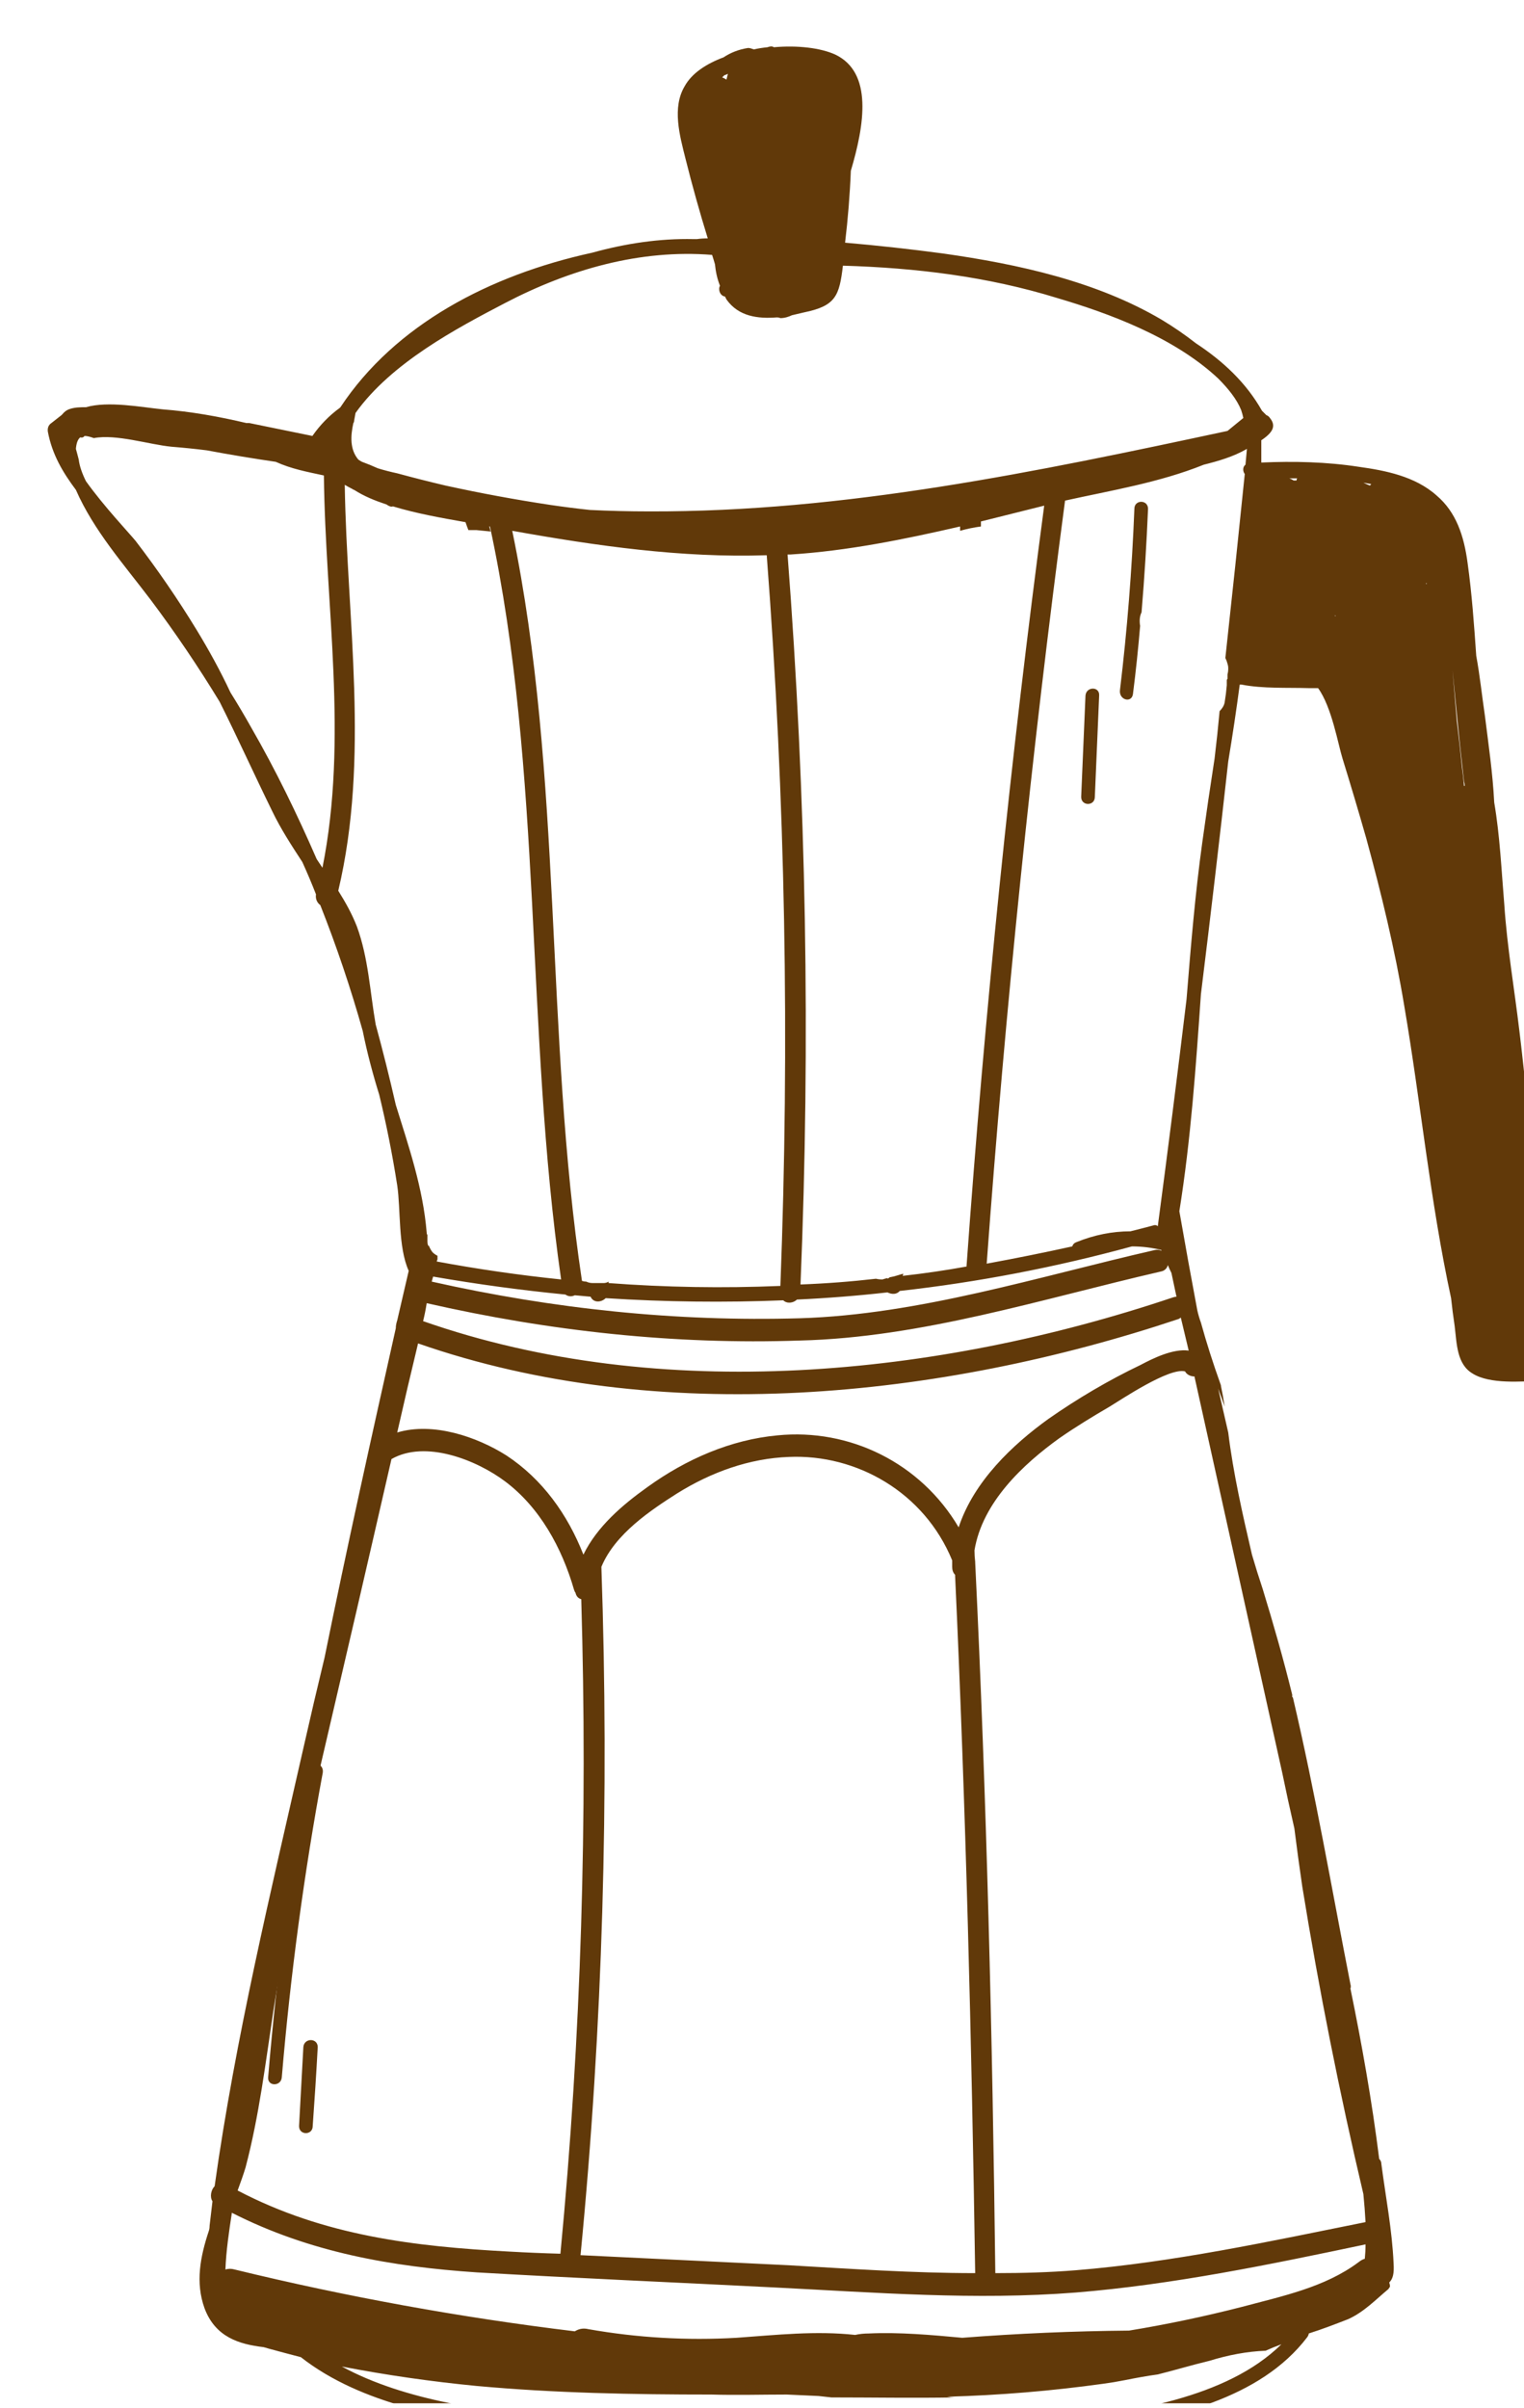 <svg width="181" height="286" viewBox="0 0 181 286" fill="none" xmlns="http://www.w3.org/2000/svg">
<g clip-path="url(#clip0_200_734)">
<path d="M134.726 60.428C134.441 67.652 133.872 74.82 133.018 81.931C132.847 83.125 134.384 83.552 134.555 82.443C134.896 79.769 135.181 77.067 135.409 74.336C135.323 73.824 135.323 73.227 135.579 72.715C135.921 68.619 136.177 64.523 136.348 60.428C136.348 59.318 134.726 59.318 134.726 60.428Z" fill="#613909"/>
<path d="M128.919 82.613C128.749 86.652 128.578 90.663 128.407 94.645C128.407 95.754 130.029 95.754 130.029 94.645C130.2 90.663 130.371 86.652 130.542 82.613C130.627 81.504 129.005 81.504 128.919 82.613Z" fill="#613909"/>
<path d="M36.712 210.096C34.493 222.213 32.871 234.415 31.846 246.702C31.761 247.812 33.383 247.812 33.468 246.702C34.493 234.529 36.115 222.469 38.335 210.523C38.505 209.413 36.969 208.987 36.712 210.096Z" fill="#613909"/>
<path d="M36.029 243.118C35.858 246.247 35.687 249.376 35.517 252.504C35.517 253.614 37.139 253.614 37.139 252.504C37.366 249.376 37.566 246.247 37.736 243.118C37.736 242.009 36.114 242.009 36.029 243.118Z" fill="#613909"/>
<g filter="url(#filter0_d_200_734)">
<path fill-rule="evenodd" clip-rule="evenodd" d="M180.488 156.594C180.431 156.822 180.346 157.078 180.232 157.362C180.175 157.647 180.118 157.96 180.061 158.301C180.061 158.358 180.061 158.386 180.061 158.386C179.89 158.386 179.748 158.386 179.634 158.386C179.406 158.443 179.207 158.5 179.036 158.557C178.979 158.557 178.923 158.557 178.866 158.557C178.61 158.813 178.268 158.983 177.926 158.983C175.707 159.069 171.95 159.41 169.901 158.13C168.023 157.021 168.023 154.632 167.767 152.498C167.596 151.361 167.454 150.251 167.34 149.171C164.864 137.736 163.754 126.046 161.79 114.527C160.68 107.786 159.058 101.13 157.265 94.56C156.354 91.374 155.415 88.217 154.448 85.088C153.935 83.467 153.167 78.945 151.545 76.726C151.203 76.726 150.862 76.726 150.52 76.726C147.874 76.641 145.056 76.811 142.41 76.299C142.353 76.299 142.296 76.299 142.239 76.299C141.84 79.314 141.385 82.358 140.873 85.43C139.848 94.645 138.767 103.861 137.628 113.076C137.031 121.695 136.433 130.313 135.067 138.846C135.75 142.771 136.462 146.696 137.201 150.621C137.315 151.133 137.458 151.617 137.628 152.072C138.311 154.546 139.08 156.936 139.934 159.325C139.99 159.439 140.019 159.552 140.019 159.666C140.19 160.463 140.332 161.259 140.446 162.055C140.218 161.373 139.962 160.662 139.677 159.922L140.873 165.127C141.47 169.991 142.58 174.855 143.69 179.633C144.089 180.998 144.515 182.364 144.971 183.729C146.251 187.91 147.447 192.091 148.471 196.272C148.471 196.329 148.471 196.415 148.471 196.528C148.471 196.528 148.5 196.557 148.557 196.614C151.203 207.877 153.167 219.311 155.387 230.66C155.444 230.831 155.444 231.001 155.387 231.172C156.753 237.828 157.948 244.569 158.802 251.395C158.973 251.566 159.058 251.765 159.058 251.992C159.57 255.918 160.339 259.843 160.51 263.768C160.595 265.048 160.424 265.645 159.997 266.072C160.054 266.242 160.083 266.413 160.083 266.584C160.026 266.641 159.969 266.726 159.912 266.84C158.375 268.12 157.009 269.57 155.131 270.424C153.594 271.021 152.057 271.618 150.435 272.13C150.435 272.244 150.378 272.386 150.264 272.557C144.629 279.98 134.128 282.199 125.334 283.564C114.32 285.271 103.221 284.93 92.122 284.503C80.511 283.991 68.558 284.759 57.117 283.394C48.324 282.37 37.908 280.578 30.736 274.946C29.427 274.605 28.146 274.263 26.894 273.922C26.723 273.865 26.524 273.808 26.296 273.751C23.393 273.41 20.576 272.557 19.295 269.144C18.186 266.072 18.783 263 19.808 259.928C19.864 259.757 19.893 259.558 19.893 259.331C20.007 258.364 20.121 257.397 20.235 256.43C19.893 255.918 20.064 255.064 20.491 254.638C22.967 236.974 27.15 219.738 31.077 202.416C31.874 198.889 32.7 195.362 33.553 191.835C36.2 178.78 39.103 165.724 42.006 152.754C42.006 152.413 42.091 152.072 42.176 151.816C42.632 149.825 43.087 147.862 43.542 145.928C42.262 143.112 42.603 138.59 42.176 135.774C41.607 132.133 40.896 128.549 40.042 125.022C39.274 122.548 38.591 119.988 38.078 117.428C36.655 112.365 34.976 107.388 33.041 102.495C32.7 102.239 32.444 101.813 32.529 101.215C32.017 99.907 31.476 98.627 30.907 97.376C29.626 95.413 28.345 93.451 27.321 91.317C25.186 86.966 23.223 82.614 21.088 78.347C18.527 74.138 15.795 70.099 12.892 66.231C9.733 62.049 6.147 58.039 4.013 53.175C2.476 51.127 1.195 48.994 0.683 46.263C0.626 45.808 0.768 45.467 1.11 45.239L2.305 44.301C2.362 44.244 2.391 44.215 2.391 44.215C2.618 43.931 2.874 43.732 3.159 43.618C3.842 43.362 4.525 43.362 5.208 43.362C7.855 42.594 11.782 43.362 14.344 43.618C17.673 43.874 21.003 44.471 24.247 45.239C24.361 45.239 24.475 45.239 24.589 45.239C27.093 45.751 29.598 46.263 32.102 46.775C33.013 45.467 34.094 44.358 35.346 43.447C35.346 43.447 35.375 43.419 35.432 43.362C41.92 33.549 53.19 27.662 65.314 25.016C69.326 23.907 73.339 23.31 77.352 23.395C77.523 23.395 77.665 23.395 77.779 23.395C78.177 23.338 78.604 23.31 79.059 23.31C78.092 20.181 77.21 17.024 76.413 13.838C75.73 11.108 74.791 7.78 76.327 5.22C77.181 3.684 78.889 2.575 80.938 1.807C81.792 1.238 82.759 0.868 83.841 0.698C84.097 0.698 84.267 0.783 84.524 0.868C85.036 0.754 85.577 0.669 86.146 0.612C86.402 0.527 86.658 0.442 86.914 0.612C89.732 0.356 92.464 0.698 94.171 1.466C98.696 3.599 97.672 9.828 96.05 15.289C95.936 18.133 95.708 20.977 95.367 23.822C99.294 24.163 103.164 24.59 106.978 25.102C116.028 26.382 125.249 28.43 132.933 32.952C134.356 33.805 135.722 34.744 137.031 35.768C140.275 37.901 143.007 40.461 144.885 43.789C145.056 43.959 145.227 44.13 145.398 44.301C145.568 44.358 145.711 44.471 145.825 44.642C146.508 45.495 146.337 46.263 144.8 47.287C144.8 47.344 144.8 47.373 144.8 47.373C144.8 48.226 144.8 49.079 144.8 49.933C148.642 49.762 152.569 49.847 156.411 50.444C159.485 50.871 163.071 51.554 165.632 53.858C167.937 55.82 168.876 58.636 169.303 61.879C169.816 65.548 170.072 69.217 170.328 72.886C170.755 75.19 171.011 77.665 171.352 79.969C171.779 83.382 172.292 86.88 172.462 90.293C173.145 94.304 173.316 98.314 173.658 102.41C173.999 107.53 174.853 112.394 175.451 117.428C176.048 122.207 176.39 126.9 177.243 131.593C178.097 136.201 178.866 140.894 179.463 145.587C179.89 149.256 179.976 152.925 180.488 156.594ZM164.437 64.353C164.437 64.353 164.437 64.325 164.437 64.268C164.38 64.268 164.351 64.268 164.351 64.268C164.351 64.325 164.38 64.353 164.437 64.353ZM157.863 52.492C157.578 52.436 157.265 52.379 156.924 52.322C157.151 52.436 157.407 52.549 157.692 52.663C157.749 52.606 157.806 52.549 157.863 52.492ZM153.594 68.193C153.594 68.136 153.622 68.108 153.679 68.108C153.622 68.108 153.565 68.108 153.509 68.108C153.509 68.108 153.537 68.136 153.594 68.193ZM148.13 51.81C148.301 51.867 148.471 51.952 148.642 52.066C148.756 52.066 148.87 52.066 148.984 52.066C148.984 51.952 149.012 51.867 149.069 51.81C148.784 51.81 148.471 51.81 148.13 51.81ZM80.767 4.196C80.938 4.253 81.109 4.338 81.279 4.452C81.336 4.224 81.393 3.997 81.45 3.769C81.336 3.826 81.194 3.883 81.023 3.94C80.966 3.997 80.881 4.082 80.767 4.196ZM37.566 49.591C37.737 49.705 37.879 49.79 37.993 49.847C38.619 50.075 39.245 50.331 39.871 50.615C40.611 50.843 41.38 51.042 42.176 51.212C44.055 51.724 45.962 52.208 47.897 52.663C52.052 53.573 56.207 54.341 60.362 54.967C61.899 55.194 63.464 55.394 65.058 55.564C67.391 55.678 69.725 55.735 72.059 55.735C95.281 55.82 118.077 51.042 140.787 46.178C141.413 45.666 142.04 45.154 142.666 44.642C142.609 44.358 142.523 44.045 142.41 43.703C141.897 42.424 140.873 41.144 139.677 39.949C134.384 35 126.615 32.184 120.553 30.392C112.271 27.832 103.734 26.808 95.111 26.552C94.684 30.136 94.257 31.331 90.5 32.099C90.045 32.212 89.561 32.326 89.049 32.44C88.707 32.611 88.195 32.781 87.683 32.781C87.512 32.696 87.341 32.696 87.256 32.696C85.036 32.867 82.731 32.611 81.279 30.563C81.222 30.449 81.165 30.335 81.109 30.221C80.511 30.136 80.255 29.368 80.511 28.942C80.169 28.088 79.999 27.235 79.913 26.382C79.799 25.983 79.686 25.614 79.572 25.272C71.034 24.59 62.667 26.979 54.983 30.989C49.263 33.976 41.493 38.072 37.225 44.045C37.168 44.329 37.111 44.642 37.054 44.983C37.054 45.097 37.025 45.183 36.968 45.239C36.627 46.775 36.542 48.397 37.566 49.591ZM109.795 145.331C111.958 115.124 115.032 85.031 119.016 55.052C116.512 55.678 114.007 56.304 111.503 56.93C111.503 57.1 111.503 57.299 111.503 57.527C110.649 57.641 109.824 57.811 109.027 58.039C109.027 57.868 109.027 57.697 109.027 57.527C102.368 59.063 95.623 60.428 88.878 60.855C88.764 60.855 88.65 60.855 88.536 60.855C90.756 89.696 91.269 118.623 90.073 147.549C93.09 147.436 96.078 147.208 99.038 146.867C99.266 146.924 99.522 146.952 99.806 146.952C99.977 146.895 100.176 146.838 100.404 146.781C100.404 146.781 100.404 146.81 100.404 146.867C100.518 146.81 100.603 146.753 100.66 146.696C101.001 146.639 101.343 146.554 101.685 146.44C101.855 146.383 102.054 146.326 102.282 146.269C102.282 146.326 102.254 146.412 102.197 146.525C104.758 146.241 107.291 145.871 109.795 145.416C109.795 145.416 109.795 145.388 109.795 145.331ZM132.933 143.539C132.933 143.539 132.933 143.51 132.933 143.454C131.794 143.169 130.627 143.027 129.432 143.027C120.382 145.501 111.076 147.293 101.855 148.317C101.514 148.744 100.916 148.744 100.404 148.488C96.875 148.886 93.289 149.171 89.646 149.341C89.219 149.768 88.451 149.853 88.024 149.427C81.023 149.711 73.994 149.626 66.936 149.171C66.424 149.683 65.484 149.768 65.143 149C64.517 148.943 63.891 148.886 63.265 148.829C62.923 149 62.496 149 62.155 148.744C56.918 148.232 51.682 147.521 46.445 146.611C46.388 146.781 46.331 146.98 46.275 147.208C60.703 150.451 75.303 151.986 89.988 151.56C104.16 151.133 118.333 146.611 132.164 143.454C132.449 143.397 132.705 143.425 132.933 143.539ZM132.847 146.013C118.76 149.256 104.417 153.864 89.988 154.205C75.132 154.717 60.276 153.096 45.677 149.768C45.563 150.507 45.421 151.218 45.25 151.901C73.51 161.799 106.38 158.471 134.299 149.085C134.469 149.028 134.612 149 134.726 149L134.128 146.184C133.957 145.843 133.815 145.53 133.701 145.245C133.616 145.587 133.36 145.928 132.847 146.013ZM64.118 147.123C64.289 147.18 64.46 147.208 64.631 147.208C64.858 147.322 65.115 147.379 65.399 147.379H66.68C66.907 147.379 67.107 147.322 67.277 147.208C67.277 147.265 67.277 147.322 67.277 147.379C74.051 147.891 80.852 148.004 87.683 147.72C88.793 118.793 88.28 89.781 86.061 60.94C75.986 61.281 65.826 59.831 55.837 58.039C61.899 87.307 59.679 117.599 64.118 147.123ZM33.468 51.468C31.504 51.042 29.626 50.7 27.748 49.847C25.016 49.449 22.284 48.994 19.552 48.482C18.186 48.311 16.791 48.169 15.368 48.055C12.721 47.799 8.794 46.519 6.147 47.031C5.692 46.861 5.322 46.775 5.037 46.775C4.923 46.946 4.753 47.003 4.525 46.946C4.24 47.174 4.07 47.629 4.013 48.311C4.127 48.709 4.24 49.136 4.354 49.591C4.44 50.359 4.781 51.298 5.208 52.151C7.343 55.138 10.331 58.295 11.099 59.233C13.717 62.647 16.136 66.174 18.356 69.814C19.808 72.204 21.174 74.678 22.369 77.238C23.223 78.603 24.048 79.997 24.845 81.419C27.748 86.454 30.309 91.744 32.614 97.034C32.842 97.376 33.07 97.717 33.297 98.058C36.371 82.699 33.639 66.998 33.468 51.468ZM45.677 141.406C45.677 141.519 45.705 141.605 45.762 141.662C45.762 141.775 45.762 141.889 45.762 142.003C45.762 142.117 45.762 142.259 45.762 142.43C45.762 142.6 45.791 142.771 45.848 142.942C45.848 142.942 45.876 142.942 45.933 142.942C46.047 143.226 46.189 143.482 46.36 143.71C46.531 143.88 46.73 144.022 46.958 144.136C46.958 144.25 46.958 144.392 46.958 144.563C46.901 144.677 46.872 144.762 46.872 144.819C51.767 145.729 56.691 146.44 61.642 146.952C57.374 117.257 59.508 86.88 53.19 57.527C53.133 57.527 53.105 57.527 53.105 57.527C53.162 57.754 53.219 57.953 53.276 58.124C52.706 58.067 52.137 58.01 51.568 57.953C51.34 57.953 51.141 57.953 50.97 57.953C50.856 57.953 50.743 57.953 50.629 57.953C50.515 57.669 50.401 57.356 50.287 57.015C47.385 56.503 44.482 55.991 41.664 55.138C41.493 55.223 41.237 55.138 40.981 54.967C40.924 54.91 40.867 54.882 40.81 54.882C39.53 54.455 38.249 53.943 37.054 53.175C36.997 53.175 36.94 53.147 36.883 53.09C36.542 52.919 36.228 52.748 35.944 52.578C36.2 68.705 38.932 84.918 35.175 100.789C36.029 102.154 36.798 103.519 37.395 105.055C38.761 108.81 38.932 112.735 39.615 116.66C40.469 119.789 41.266 122.974 42.006 126.217C43.542 131.166 45.25 136.115 45.677 141.406ZM23.223 255.15C33.468 260.525 44.225 261.805 55.495 262.403C57.487 262.516 59.508 262.602 61.557 262.659C64.033 236.889 64.802 210.864 64.033 184.924C63.692 184.838 63.435 184.582 63.35 184.156C63.293 184.099 63.236 183.985 63.179 183.814C61.728 178.78 59.081 174.001 54.983 170.93C51.568 168.37 45.506 165.98 41.493 168.284C38.705 180.458 35.887 192.632 33.041 204.805C32.244 208.446 31.419 212.087 30.565 215.727C29.484 221.644 28.459 227.617 27.492 233.647C26.552 239.876 25.784 246.275 24.162 252.419C23.906 253.272 23.564 254.211 23.223 255.15ZM63.948 262.829C72.201 263.227 80.426 263.626 88.622 264.024C96.05 264.451 103.392 264.962 110.82 264.962C110.393 237.316 109.71 209.669 108.429 182.022C108.173 181.766 108.088 181.425 108.088 181.084C108.088 180.799 108.088 180.543 108.088 180.316C104.758 172.21 96.733 167.687 88.707 168.028C84.011 168.199 79.486 169.82 75.388 172.38C72.315 174.343 68.046 177.159 66.424 181.084C67.363 208.304 66.594 235.609 63.948 262.829ZM147.191 273.41C146.565 273.638 145.938 273.894 145.312 274.178C143.093 274.263 140.873 274.69 138.653 275.373C136.518 275.885 134.555 276.482 132.506 276.994C131.225 277.165 129.859 277.421 128.578 277.677C127.725 277.847 126.871 277.989 126.017 278.103C119.87 278.957 113.723 279.469 107.49 279.639C107.832 279.696 108.145 279.724 108.429 279.724C103.477 279.81 98.611 279.724 93.744 279.724C93.232 279.668 92.72 279.611 92.208 279.554C90.955 279.497 89.703 279.44 88.451 279.383C85.463 279.383 82.475 279.468 79.486 279.383C70.18 279.383 60.874 279.213 51.568 278.359C46.275 277.847 40.896 277.079 35.602 276.055C43.116 280.151 53.361 281.516 61.13 281.943C70.863 282.54 80.682 282.199 90.5 282.626C100.404 283.052 110.393 283.479 120.382 282.455C129.005 281.516 140.617 279.895 147.191 273.41ZM157.18 261.549C145.825 263.939 134.299 266.328 122.773 267.266C110.82 268.205 98.952 267.266 87.085 266.669C75.303 266.072 63.435 265.56 51.653 264.877C41.493 264.195 31.761 262.488 22.54 257.795C22.198 260.013 21.857 262.317 21.771 264.536C22.113 264.422 22.483 264.422 22.881 264.536C36.2 267.778 49.661 270.224 63.265 271.874C63.692 271.618 64.204 271.448 64.887 271.618C70.692 272.642 76.555 272.983 82.475 272.642C87.256 272.301 91.866 271.789 96.562 272.301C97.074 272.187 97.615 272.13 98.184 272.13C101.77 271.96 105.612 272.301 109.283 272.642C115.886 272.13 122.488 271.846 129.091 271.789C133.587 271.049 138.055 270.111 142.495 268.973C147.276 267.693 152.313 266.669 156.326 263.683C156.611 263.455 156.867 263.313 157.094 263.256C157.151 262.687 157.18 262.118 157.18 261.549ZM136.86 158.471C136.348 158.471 135.921 158.215 135.75 157.874C133.872 157.362 128.066 161.287 126.785 162.055C124.736 163.25 122.773 164.445 120.809 165.81C116.54 168.882 111.674 173.404 110.735 179.121C110.735 179.576 110.763 180.031 110.82 180.486C110.82 180.543 110.82 180.572 110.82 180.572C112.186 208.73 112.869 236.804 113.21 264.962C116.455 264.962 119.614 264.877 122.773 264.621C134.299 263.683 145.739 261.208 157.18 258.904C157.123 257.823 157.037 256.714 156.924 255.576C154.078 243.516 151.659 231.343 149.667 219.055C149.325 216.723 149.012 214.419 148.727 212.144C148.215 209.925 147.731 207.707 147.276 205.488L136.86 158.471ZM134.982 151.645C106.636 161.117 73.254 164.53 44.652 154.546C43.799 158.073 42.973 161.6 42.176 165.127C46.445 163.847 51.653 165.639 55.154 167.858C59.423 170.674 62.411 174.855 64.289 179.633C65.911 176.305 68.9 173.745 71.888 171.612C76.498 168.284 81.792 165.98 87.341 165.468C95.879 164.615 104.331 168.711 108.856 176.391C110.649 170.93 115.26 166.578 119.528 163.506C122.943 161.117 126.7 158.898 130.457 157.106C131.908 156.338 134.299 155.144 136.177 155.4L135.238 151.474C135.181 151.531 135.096 151.588 134.982 151.645ZM140.702 76.385C140.702 76.157 140.702 75.958 140.702 75.787C140.702 75.731 140.73 75.674 140.787 75.617C140.787 75.56 140.787 75.531 140.787 75.531C140.787 75.418 140.787 75.304 140.787 75.19C140.787 75.19 140.787 75.162 140.787 75.105C140.844 74.877 140.873 74.678 140.873 74.507C140.873 74.451 140.873 74.394 140.873 74.337C140.873 74.166 140.844 73.995 140.787 73.825C140.73 73.597 140.645 73.37 140.531 73.142C141.328 65.861 142.096 58.579 142.836 51.298C142.58 50.956 142.58 50.444 142.922 50.188C142.979 49.563 143.036 48.937 143.093 48.311C141.47 49.25 139.677 49.762 137.97 50.188C132.676 52.322 126.871 53.26 121.492 54.455C117.508 84.548 114.406 114.754 112.186 145.075C115.601 144.449 118.988 143.766 122.346 143.027C122.431 142.771 122.602 142.6 122.858 142.515C124.964 141.662 127.098 141.235 129.261 141.235C130.172 141.007 131.054 140.78 131.908 140.552C132.164 140.467 132.335 140.467 132.506 140.638C133.701 131.65 134.839 122.662 135.921 113.674C136.433 107.359 136.945 101.13 137.799 94.987C138.254 91.687 138.738 88.388 139.251 85.088C139.478 83.211 139.677 81.334 139.848 79.457C140.104 79.201 140.36 78.859 140.446 78.433C140.56 77.75 140.645 77.067 140.702 76.385ZM168.962 88.331C168.962 88.16 168.933 87.989 168.876 87.819C168.364 83.382 167.937 78.945 167.51 74.593C167.681 76.641 167.852 78.66 168.023 80.651C168.25 82.472 168.45 84.263 168.62 86.027C168.734 86.823 168.82 87.591 168.876 88.331C168.933 88.331 168.962 88.331 168.962 88.331Z" fill="#613909"/>
</g>
</g>
<defs>
<filter id="filter0_d_200_734" x="0.671" y="0.514" width="188.817" height="293.336" filterUnits="userSpaceOnUse" color-interpolation-filters="sRGB">
<feFlood flood-opacity="0" result="BackgroundImageFix"/>
<feColorMatrix in="SourceAlpha" type="matrix" values="0 0 0 0 0 0 0 0 0 0 0 0 0 0 0 0 0 0 127 0" result="hardAlpha"/>
<feOffset dx="5" dy="5"/>
<feGaussianBlur stdDeviation="2"/>
<feComposite in2="hardAlpha" operator="out"/>
<feColorMatrix type="matrix" values="0 0 0 0 0 0 0 0 0 0 0 0 0 0 0 0 0 0 0.25 0"/>
<feBlend mode="normal" in2="BackgroundImageFix" result="effect1_dropShadow_200_734"/>
<feBlend mode="normal" in="SourceGraphic" in2="effect1_dropShadow_200_734" result="shape"/>
</filter>
<clipPath id="clip0_200_734">
<rect width="181" height="285" fill="white" transform="translate(0 0.441)"/>
</clipPath>
</defs>
</svg>
